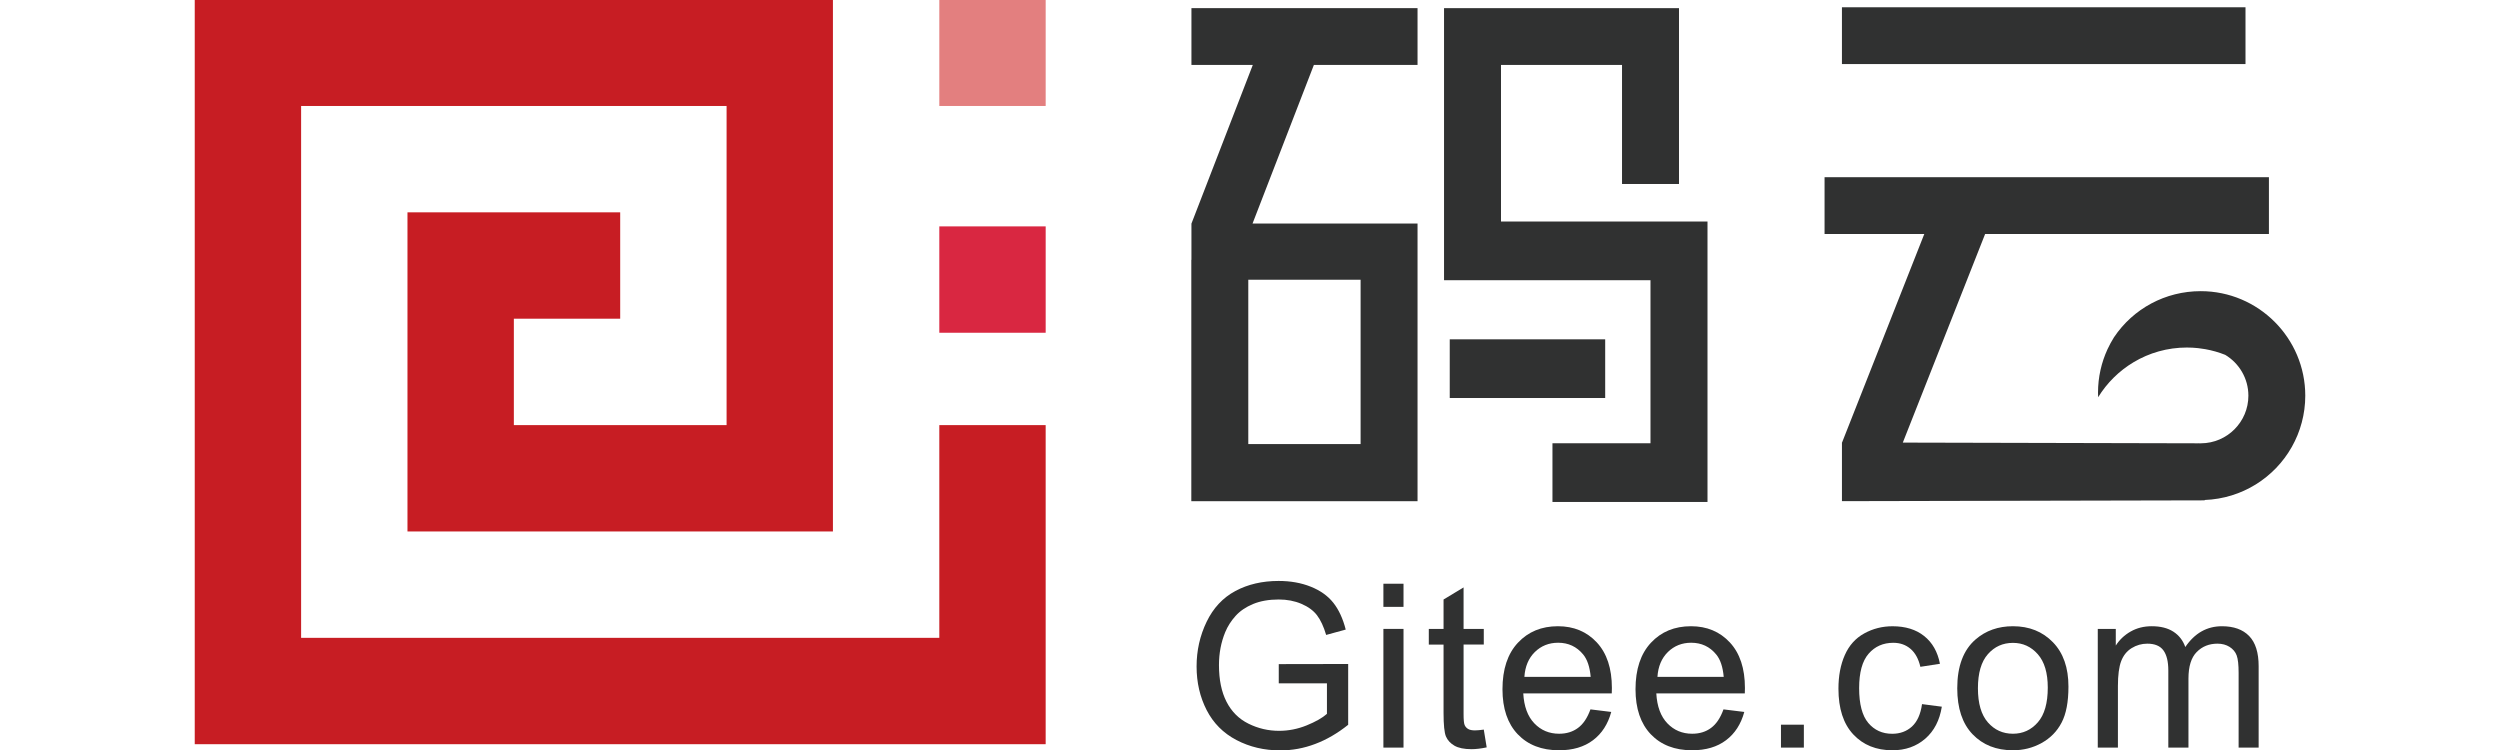<?xml version="1.0" encoding="utf-8"?>
<!-- Generator: Adobe Illustrator 16.0.0, SVG Export Plug-In . SVG Version: 6.00 Build 0)  -->
<!DOCTYPE svg PUBLIC "-//W3C//DTD SVG 1.1//EN" "http://www.w3.org/Graphics/SVG/1.1/DTD/svg11.dtd">
<svg version="1.1" id="图层_1" xmlns="http://www.w3.org/2000/svg" xmlns:xlink="http://www.w3.org/1999/xlink" x="0px" y="0px"
	 width="200px" height="60px" viewBox="0 0 200 60" enable-background="new 0 0 200 60" xml:space="preserve">
<g>
	<g id="XMLID_65_">
		<polygon id="XMLID_72_" fill="#C71D23" points="75.145,34.009 75.145,42.517 75.145,51.027 66.634,51.027 58.127,51.027 
			49.616,51.027 41.108,51.027 32.598,51.027 24.089,51.027 24.089,42.517 24.089,34.009 24.089,25.496 24.089,16.987 24.089,8.478 
			32.598,8.478 41.108,8.478 49.616,8.478 58.127,8.478 58.127,16.987 58.127,25.496 58.127,34.009 49.616,34.009 41.108,34.009 
			41.108,25.496 49.616,25.496 49.616,16.987 41.108,16.987 32.598,16.987 32.598,25.496 32.598,34.009 32.598,42.517 
			41.108,42.517 49.616,42.517 58.127,42.517 66.634,42.517 66.634,34.009 66.634,25.496 66.634,16.987 66.634,8.478 66.634,-0.032 
			58.127,-0.032 49.616,-0.032 41.108,-0.032 32.598,-0.032 24.089,-0.032 15.579,-0.032 15.579,8.478 15.579,16.987 15.579,25.496 
			15.579,34.009 15.579,42.517 15.579,51.027 15.579,59.536 24.089,59.536 32.598,59.536 41.108,59.536 49.616,59.536 
			58.127,59.536 66.634,59.536 75.145,59.536 83.653,59.536 83.653,51.027 83.653,42.517 83.653,34.009 		"/>
		<rect id="XMLID_69_" x="75.145" y="-0.032" fill="#E37F7F" width="8.509" height="8.51"/>
		<rect id="XMLID_66_" x="75.145" y="18.111" fill="#D92741" width="8.509" height="8.509"/>
	</g>
	<g id="XMLID_59_">
		<polygon id="XMLID_64_" fill="#303131" points="120.08,17.722 120.08,5.195 129.762,5.195 129.762,14.719 134.32,14.719 
			134.32,5.195 134.32,0.652 129.762,0.652 115.523,0.652 115.523,2.942 115.523,5.195 115.523,17.722 115.523,20.131 
			115.523,22.417 132.039,22.417 132.039,35.461 124.197,35.461 124.197,40.157 132.039,40.157 136.6,40.157 136.6,35.461 
			136.6,22.417 136.6,21.348 136.6,17.722 		"/>
		<rect id="XMLID_63_" x="115.979" y="27.146" fill="#303131" width="12.436" height="4.695"/>
		<path id="XMLID_60_" fill="#303131" d="M95.315,5.195h4.909L95.319,17.88h-0.004v2.908h-0.01v14.738v3.548v1.02h13.542h2.693
			h1.863V22.381v-0.683V17.88h-13.199l4.906-12.685h8.293V0.652H95.315V5.195z M108.848,35.525h-8.985V22.381h8.985V35.525z"/>
	</g>
	<g id="XMLID_56_">
		<rect id="XMLID_58_" x="147.355" y="0.582" fill="#303131" width="32.285" height="4.543"/>
		<path id="XMLID_57_" fill="#303131" d="M184.422,31.657c0-4.613-3.752-8.364-8.365-8.364c-2.822,0-5.393,1.39-6.936,3.688
			c-0.193,0.307-0.365,0.625-0.52,0.957c-0.486,1.057-0.76,2.233-0.76,3.474c0,0.123,0.004,0.244,0.01,0.368
			c0.703-1.148,1.68-2.111,2.834-2.802c1.246-0.747,2.705-1.176,4.264-1.176c0.303,0,0.604,0.017,0.896,0.048l0.576,0.083
			c0.555,0.099,1.086,0.251,1.596,0.454c1.109,0.667,1.854,1.882,1.854,3.269c0,2.092-1.693,3.794-3.783,3.808h-0.162
			c-0.025,0-0.051,0-0.078-0.002v0.002l-23.623-0.057l6.586-16.689h22.703v-4.543h-35.549v4.543h7.979l-6.578,16.679h-0.01v4.695
			l29.021-0.064v-0.03c2.986-0.114,5.578-1.785,6.963-4.237h0.002v-0.002c0.344-0.609,0.617-1.268,0.799-1.959
			C184.324,33.116,184.422,32.397,184.422,31.657z"/>
	</g>
	<g>
		<path fill="#303131" d="M102.301,54.666v-1.537l5.553-0.01v4.864c-0.852,0.681-1.73,1.192-2.639,1.533
			c-0.904,0.343-1.836,0.516-2.789,0.516c-1.289,0-2.458-0.277-3.509-0.829c-1.053-0.551-1.847-1.349-2.383-2.392
			s-0.807-2.209-0.807-3.494c0-1.277,0.268-2.468,0.803-3.574c0.532-1.104,1.3-1.927,2.302-2.464c1-0.536,2.154-0.803,3.459-0.803
			c0.947,0,1.805,0.152,2.572,0.46c0.766,0.307,1.365,0.733,1.801,1.283c0.436,0.548,0.768,1.264,0.994,2.146l-1.566,0.43
			c-0.197-0.667-0.441-1.191-0.732-1.575c-0.293-0.381-0.711-0.686-1.252-0.915c-0.543-0.231-1.145-0.346-1.807-0.346
			c-0.793,0-1.478,0.123-2.056,0.362c-0.58,0.241-1.046,0.56-1.4,0.953c-0.354,0.393-0.631,0.825-0.827,1.296
			c-0.334,0.812-0.501,1.69-0.501,2.638c0,1.17,0.201,2.147,0.604,2.934c0.402,0.786,0.987,1.372,1.757,1.752
			c0.769,0.382,1.585,0.572,2.449,0.572c0.754,0,1.484-0.144,2.201-0.433c0.717-0.291,1.258-0.598,1.627-0.925v-2.442H102.301z"/>
		<path fill="#303131" d="M110.672,48.549v-1.851h1.609v1.851H110.672z M110.672,59.808v-9.496h1.609v9.496H110.672z"/>
		<path fill="#303131" d="M118.703,58.368l0.232,1.421c-0.453,0.097-0.859,0.145-1.215,0.145c-0.584,0-1.039-0.093-1.361-0.277
			c-0.32-0.186-0.547-0.428-0.678-0.729c-0.133-0.301-0.197-0.934-0.197-1.9v-5.462h-1.18v-1.253h1.18v-2.353l1.602-0.966v3.318
			h1.617v1.253h-1.617v5.551c0,0.461,0.027,0.755,0.084,0.885c0.057,0.133,0.148,0.237,0.277,0.315
			c0.127,0.077,0.313,0.115,0.549,0.115C118.176,58.431,118.412,58.409,118.703,58.368z"/>
		<path fill="#303131" d="M127.236,56.75l1.664,0.205c-0.264,0.972-0.748,1.726-1.459,2.262c-0.709,0.536-1.615,0.805-2.717,0.805
			c-1.389,0-2.49-0.428-3.305-1.281c-0.814-0.856-1.221-2.057-1.221-3.601c0-1.598,0.41-2.838,1.234-3.72
			c0.822-0.881,1.889-1.322,3.201-1.322c1.27,0,2.307,0.432,3.111,1.296s1.207,2.08,1.207,3.646c0,0.097-0.004,0.24-0.01,0.431
			h-7.08c0.059,1.045,0.354,1.843,0.885,2.396c0.529,0.554,1.191,0.832,1.984,0.832c0.59,0,1.094-0.154,1.512-0.466
			C126.66,57.925,126.992,57.428,127.236,56.75z M121.951,54.148h5.303c-0.07-0.8-0.273-1.398-0.607-1.799
			c-0.514-0.619-1.178-0.93-1.994-0.93c-0.74,0-1.361,0.248-1.865,0.742C122.283,52.657,122.006,53.319,121.951,54.148z"/>
		<path fill="#303131" d="M137.879,56.75l1.664,0.205c-0.264,0.972-0.748,1.726-1.459,2.262c-0.707,0.536-1.615,0.805-2.717,0.805
			c-1.389,0-2.49-0.428-3.305-1.281c-0.813-0.856-1.221-2.057-1.221-3.601c0-1.598,0.412-2.838,1.234-3.72
			c0.822-0.881,1.889-1.322,3.203-1.322c1.268,0,2.305,0.432,3.109,1.296s1.207,2.08,1.207,3.646c0,0.097-0.004,0.24-0.01,0.431
			h-7.08c0.059,1.045,0.354,1.843,0.885,2.396s1.191,0.832,1.986,0.832c0.59,0,1.092-0.154,1.51-0.466
			C137.303,57.925,137.635,57.428,137.879,56.75z M132.596,54.148h5.301c-0.07-0.8-0.271-1.398-0.607-1.799
			c-0.512-0.619-1.178-0.93-1.994-0.93c-0.738,0-1.359,0.248-1.865,0.742C132.928,52.657,132.648,53.319,132.596,54.148z"/>
		<path fill="#303131" d="M142.477,59.808v-1.833h1.832v1.833H142.477z"/>
		<path fill="#303131" d="M153.762,56.329l1.584,0.206c-0.174,1.09-0.615,1.944-1.328,2.563c-0.713,0.615-1.588,0.924-2.623,0.924
			c-1.301,0-2.344-0.424-3.135-1.272c-0.791-0.851-1.184-2.066-1.184-3.653c0-1.025,0.168-1.924,0.51-2.692
			c0.338-0.77,0.855-1.346,1.549-1.729c0.695-0.385,1.451-0.576,2.268-0.576c1.031,0,1.875,0.259,2.529,0.782
			c0.656,0.521,1.078,1.262,1.264,2.22l-1.566,0.243c-0.15-0.638-0.412-1.118-0.791-1.44s-0.836-0.482-1.373-0.482
			c-0.811,0-1.471,0.291-1.975,0.872c-0.508,0.58-0.76,1.501-0.76,2.759c0,1.274,0.244,2.203,0.732,2.781
			c0.486,0.577,1.125,0.867,1.912,0.867c0.633,0,1.16-0.195,1.584-0.581C153.381,57.729,153.65,57.134,153.762,56.329z"/>
		<path fill="#303131" d="M156.58,55.06c0-1.759,0.49-3.063,1.469-3.907c0.814-0.705,1.811-1.055,2.986-1.055
			c1.305,0,2.371,0.428,3.199,1.282c0.83,0.854,1.242,2.037,1.242,3.545c0,1.223-0.18,2.184-0.549,2.885
			c-0.365,0.701-0.9,1.244-1.602,1.632c-0.699,0.387-1.465,0.58-2.291,0.58c-1.33,0-2.406-0.426-3.225-1.278
			C156.99,57.891,156.58,56.663,156.58,55.06z M158.234,55.06c0,1.217,0.266,2.126,0.797,2.732c0.531,0.604,1.197,0.907,2.004,0.907
			c0.799,0,1.461-0.305,1.992-0.913c0.531-0.607,0.795-1.534,0.795-2.779c0-1.175-0.264-2.065-0.799-2.67
			c-0.533-0.605-1.197-0.907-1.988-0.907c-0.807,0-1.473,0.301-2.004,0.903C158.5,52.934,158.234,53.843,158.234,55.06z"/>
		<path fill="#303131" d="M167.822,59.808v-9.496h1.441v1.332c0.297-0.465,0.693-0.84,1.189-1.122s1.057-0.424,1.688-0.424
			c0.707,0,1.281,0.146,1.734,0.438c0.447,0.292,0.766,0.7,0.949,1.226c0.752-1.11,1.73-1.663,2.934-1.663
			c0.941,0,1.666,0.259,2.174,0.782c0.506,0.521,0.76,1.324,0.76,2.408v6.52h-1.602v-5.98c0-0.646-0.051-1.109-0.154-1.393
			c-0.105-0.284-0.295-0.51-0.568-0.684c-0.275-0.173-0.598-0.259-0.967-0.259c-0.668,0-1.223,0.221-1.662,0.667
			c-0.441,0.443-0.662,1.153-0.662,2.132v5.517h-1.611v-6.169c0-0.716-0.131-1.252-0.393-1.61s-0.691-0.536-1.287-0.536
			c-0.453,0-0.871,0.119-1.256,0.357c-0.385,0.239-0.664,0.588-0.838,1.047c-0.172,0.458-0.258,1.12-0.258,1.985v4.926H167.822z"/>
	</g>
</g>
</svg>
